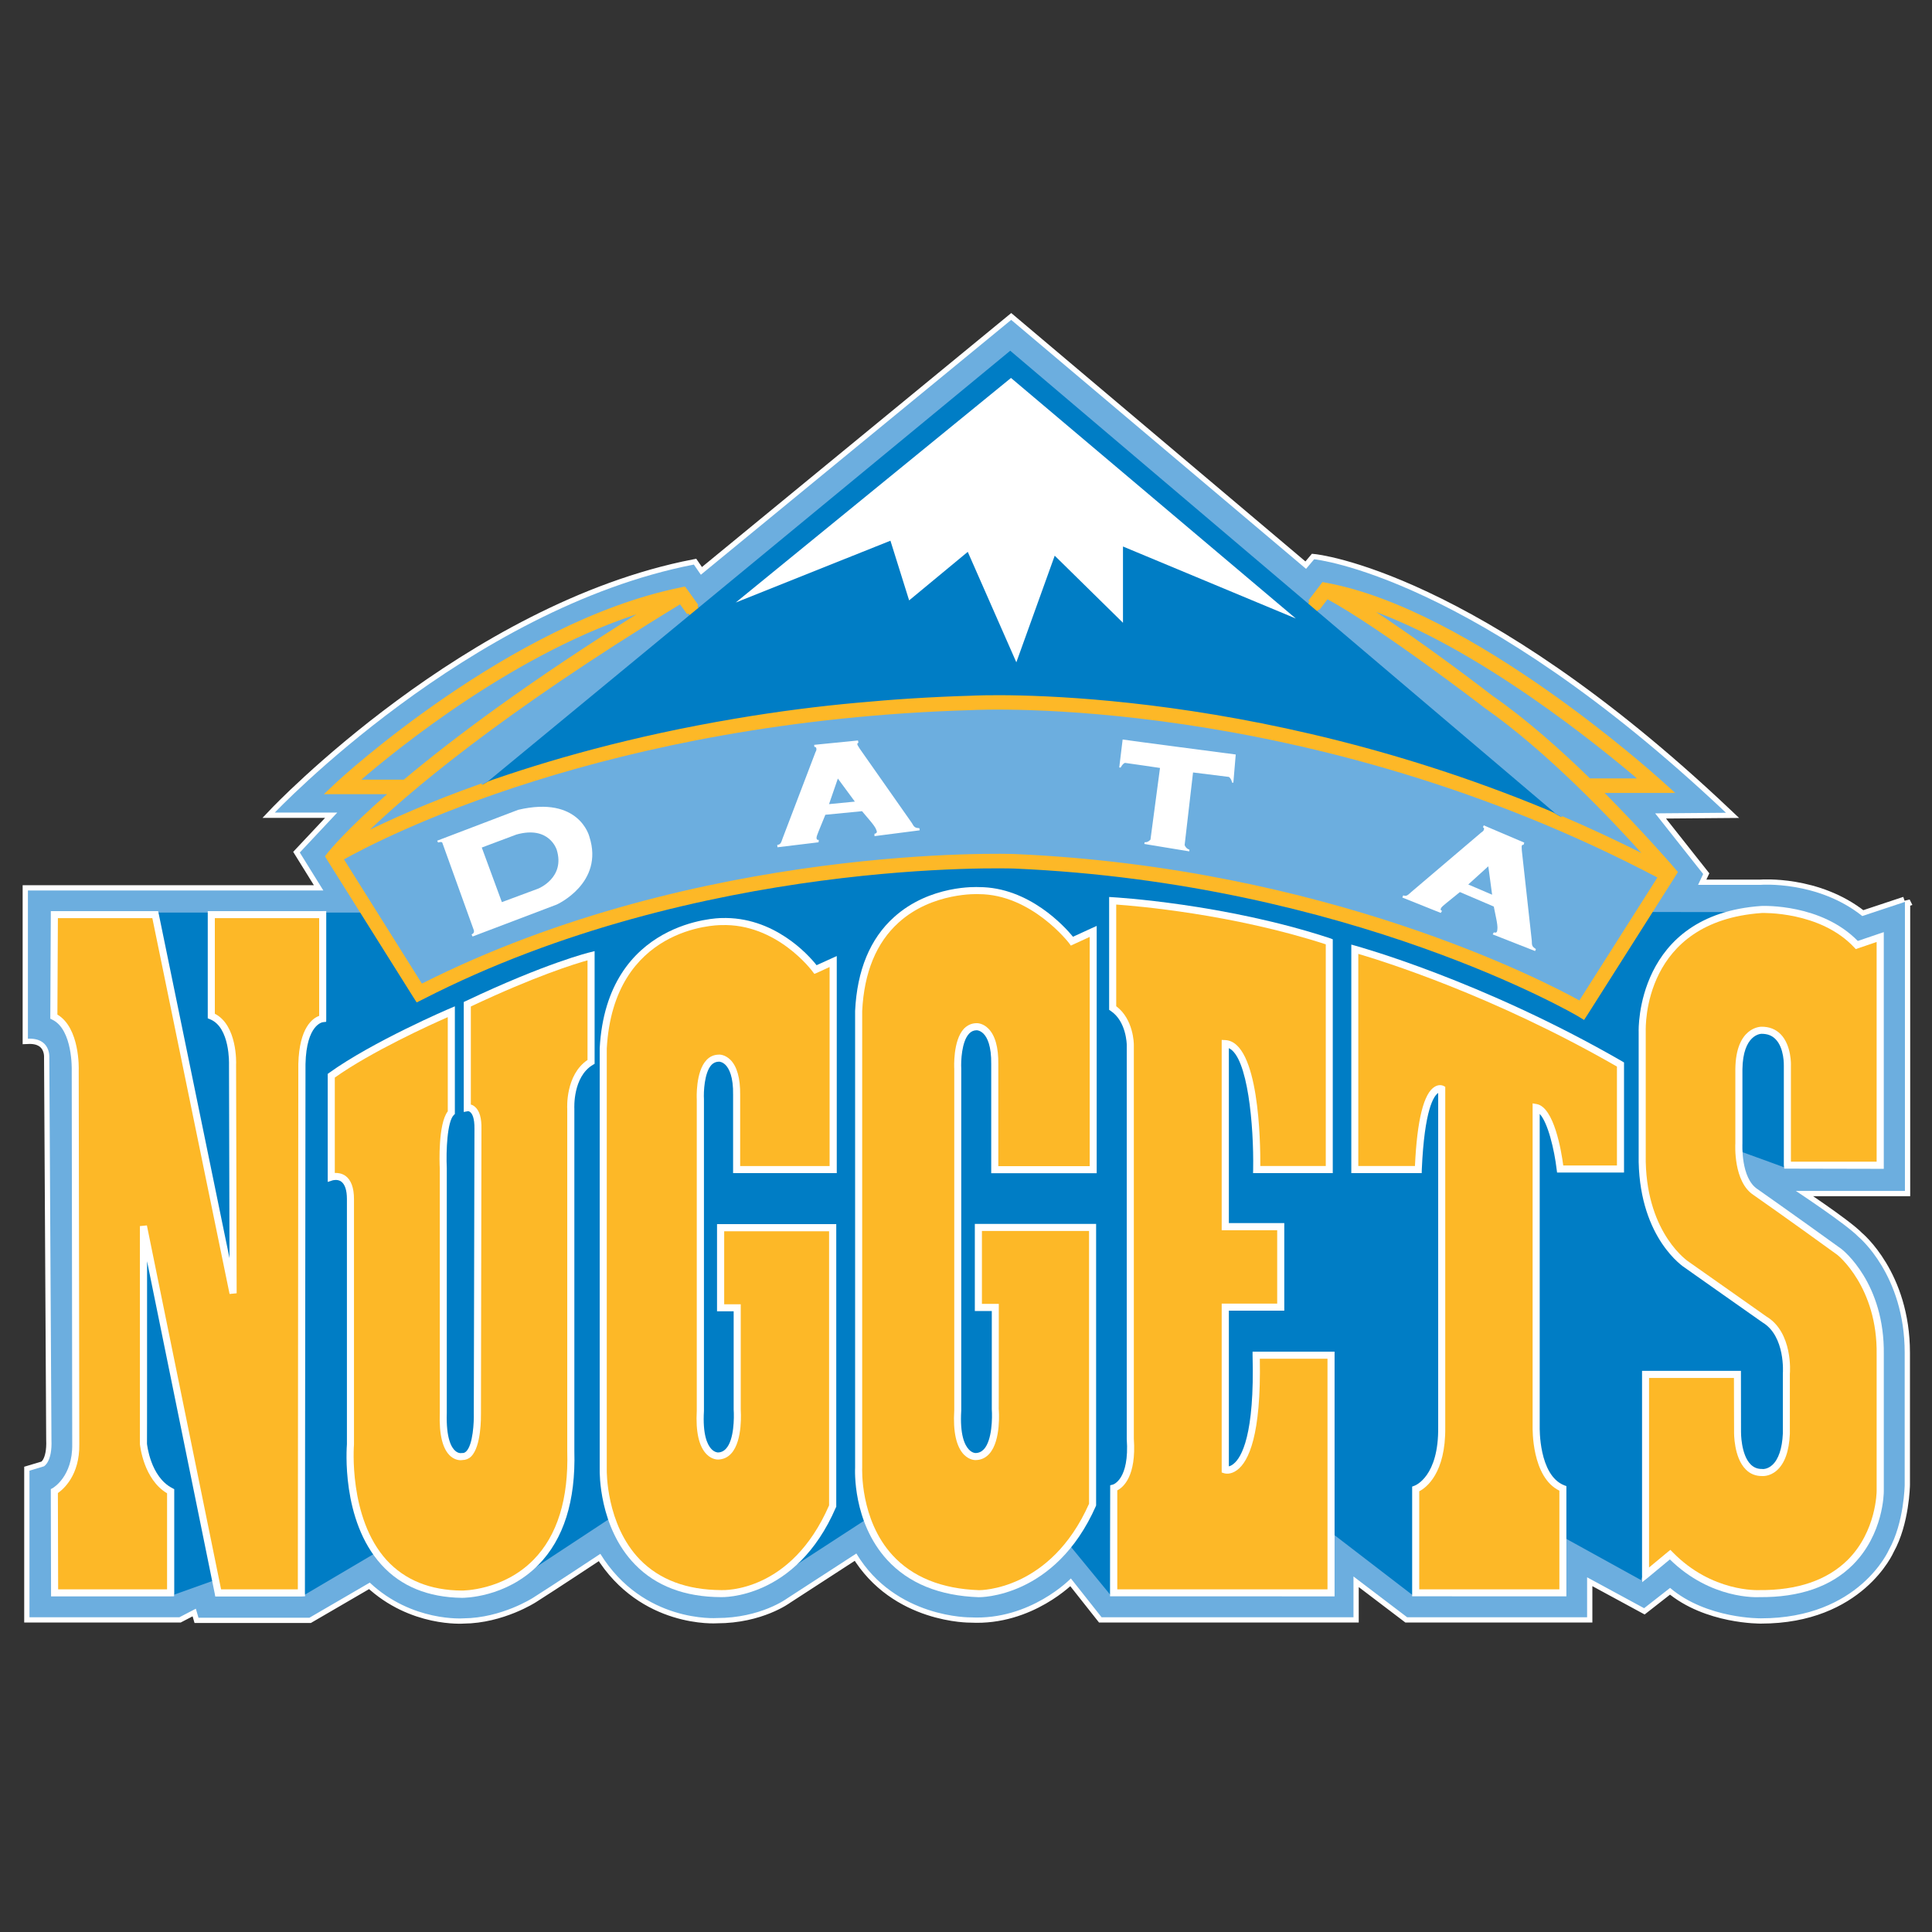 <?xml version="1.0" encoding="UTF-8" standalone="no"?>
<!-- Created with Inkscape (http://www.inkscape.org/) -->

<svg
   xmlns:dc="http://purl.org/dc/elements/1.1/"
   xmlns:cc="http://creativecommons.org/ns#"
   xmlns:rdf="http://www.w3.org/1999/02/22-rdf-syntax-ns#"
   xmlns:svg="http://www.w3.org/2000/svg"
   xmlns="http://www.w3.org/2000/svg"
   xmlns:xlink="http://www.w3.org/1999/xlink"
   xmlns:sodipodi="http://sodipodi.sourceforge.net/DTD/sodipodi-0.dtd"
   xmlns:inkscape="http://www.inkscape.org/namespaces/inkscape"
   width="256"
   height="256"
   id="svg2"
   version="1.1"
   inkscape:version="0.48.5 r10040"
   sodipodi:docname="data_nuggets.svg">
  <rect width="100%" height="100%" fill="#333333" stroke="none"/>
  <defs
     id="defs4" />
  <sodipodi:namedview
     id="base"
     pagecolor="#ffffff"
     bordercolor="#666666"
     borderopacity="1.0"
     inkscape:pageopacity="0.0"
     inkscape:pageshadow="2"
     inkscape:zoom="2.8284271"
     inkscape:cx="61.256767"
     inkscape:cy="97.868039"
     inkscape:document-units="px"
     inkscape:current-layer="layer1"
     showgrid="false"
     inkscape:window-width="1920"
     inkscape:window-height="1056"
     inkscape:window-x="0"
     inkscape:window-y="24"
     inkscape:window-maximized="1"
     showborder="true"
     inkscape:showpageshadow="false"
     borderlayer="false"
     units="pt" />
  <g
     inkscape:label="Layer 1"
     inkscape:groupmode="layer"
     id="layer1"
     transform="translate(0,-796.362)">
    <g
       id="g3045"
       transform="matrix(0.977,0,0,0.977,3,-16.645)">
      <g
         transform="translate(117.857,387.22)"
         id="g2986">
        <path
           style="fill:#ffffff"
           inkscape:connector-curvature="0"
           d="m 137.428,567.244 -5.783,1.921 c -6.074,-4.845 -13.788,-4.231 -13.788,-4.231 h -8.485 l 0.692,-1.468 -6.509,-8.228 9.602,-0.079 C 78.994,522.877 57.301,520.778 57.301,520.778 l -1.094,1.3 -39.991,-33.768 -42.09,34.565 -0.949,-1.379 c -30.602,5.945 -56.838,33.638 -56.838,33.638 h 8.474 l -5.08,5.414 3.193,5.148 h -40.068 v 20.103 c 3.104,-0.14 2.903,2.529 2.903,2.529 l 0.29,51.848 c 0.134,3.042 -1.027,3.622 -1.027,3.622 l -1.954,0.586 V 664.268 h 20.331 l 2.233,-1.161 0.357,1.222 h 15.049 l 8.183,-4.762 c 5.738,5.387 12.716,4.845 12.716,4.845 5.181,-0.039 9.434,-2.792 9.434,-2.792 2.512,-1.585 9.121,-5.956 9.121,-5.956 5.829,9.423 15.798,8.708 15.798,8.708 5.973,0 9.535,-2.662 9.535,-2.662 l 9.389,-6.091 c 5.304,8.825 15.518,8.664 15.518,8.664 8.094,0.419 13.576,-5.281 13.576,-5.281 l 4.164,5.264 h 34.163 v -5.533 l 7.279,5.533 h 24.406 v -5.42 l 7.732,4.192 3.522,-2.753 c 4.979,4.231 12.325,4.126 12.325,4.126 13.353,0 17.361,-9.306 17.361,-9.306 2.055,-3.667 2.133,-8.774 2.133,-8.774 v -17.941 c 0,-10.589 -6.275,-15.725 -6.275,-15.725 -1.685,-1.742 -8.485,-6.218 -8.485,-6.218 h 14.793 v -39.205 z"
           id="path2988" />
        <path
           style="fill:none;stroke:#ffffff;stroke-width:1.429"
           inkscape:connector-curvature="0"
           d="m 137.428,567.244 -5.783,1.921 c -6.074,-4.845 -13.788,-4.231 -13.788,-4.231 h -8.485 l 0.692,-1.468 -6.509,-8.228 9.602,-0.079 C 78.994,522.877 57.301,520.778 57.301,520.778 l -1.094,1.3 -39.991,-33.768 -42.09,34.565 -0.949,-1.379 c -30.602,5.945 -56.838,33.638 -56.838,33.638 h 8.474 l -5.08,5.414 3.193,5.148 h -40.068 v 20.103 c 3.104,-0.14 2.903,2.529 2.903,2.529 l 0.29,51.848 c 0.134,3.042 -1.027,3.622 -1.027,3.622 l -1.954,0.586 V 664.268 h 20.331 l 2.233,-1.161 0.357,1.222 h 15.049 l 8.183,-4.762 c 5.738,5.387 12.716,4.845 12.716,4.845 5.181,-0.039 9.434,-2.792 9.434,-2.792 2.512,-1.585 9.121,-5.956 9.121,-5.956 5.829,9.423 15.798,8.708 15.798,8.708 5.973,0 9.535,-2.662 9.535,-2.662 l 9.389,-6.091 c 5.304,8.825 15.518,8.664 15.518,8.664 8.094,0.419 13.576,-5.281 13.576,-5.281 l 4.164,5.264 h 34.163 v -5.533 l 7.279,5.533 h 24.406 v -5.42 l 7.732,4.192 3.522,-2.753 c 4.979,4.231 12.325,4.126 12.325,4.126 13.353,0 17.361,-9.306 17.361,-9.306 2.055,-3.667 2.133,-8.774 2.133,-8.774 v -17.941 c 0,-10.589 -6.275,-15.725 -6.275,-15.725 -1.685,-1.742 -8.485,-6.218 -8.485,-6.218 h 14.793 v -39.205 z"
           id="path2990" />
        <path
           style="fill:#6caedf"
           inkscape:connector-curvature="0"
           d="m 137.428,567.244 -5.783,1.921 c -6.074,-4.845 -13.788,-4.231 -13.788,-4.231 h -8.485 l 0.692,-1.468 -6.509,-8.228 9.602,-0.079 C 78.994,522.877 57.301,520.778 57.301,520.778 l -1.094,1.3 -39.991,-33.768 -42.09,34.565 -0.949,-1.379 c -30.602,5.945 -56.838,33.638 -56.838,33.638 h 8.474 l -5.08,5.414 3.193,5.148 h -40.068 v 20.103 c 3.104,-0.14 2.903,2.529 2.903,2.529 l 0.29,51.848 c 0.134,3.042 -1.027,3.622 -1.027,3.622 l -1.954,0.586 V 664.268 h 20.331 l 2.233,-1.161 0.357,1.222 h 15.049 l 8.183,-4.762 c 5.738,5.387 12.716,4.845 12.716,4.845 5.181,-0.039 9.434,-2.792 9.434,-2.792 2.512,-1.585 9.121,-5.956 9.121,-5.956 5.829,9.423 15.798,8.708 15.798,8.708 5.973,0 9.535,-2.662 9.535,-2.662 l 9.389,-6.091 c 5.304,8.825 15.518,8.664 15.518,8.664 8.094,0.419 13.576,-5.281 13.576,-5.281 l 4.164,5.264 h 34.163 v -5.533 l 7.279,5.533 h 24.406 v -5.42 l 7.732,4.192 3.522,-2.753 c 4.979,4.231 12.325,4.126 12.325,4.126 13.353,0 17.361,-9.306 17.361,-9.306 2.055,-3.667 2.133,-8.774 2.133,-8.774 v -17.941 c 0,-10.589 -6.275,-15.725 -6.275,-15.725 -1.685,-1.742 -8.485,-6.218 -8.485,-6.218 h 14.793 v -39.205 z"
           id="path2992" />
        <path
           style="fill:#007dc5"
           inkscape:connector-curvature="0"
           d="m 134.169,602.869 v -19.682 h -0.111 l 0.022,-11.193 -3.227,1.072 c -4.812,-5.181 -12.917,-4.806 -12.917,-4.806 -1.586,0.101 -2.311,0.212 -2.311,0.212 l -22.81,-0.022 -76.901,-17.968 -79.558,18.053 h -50.172 v 13.255 h -0.012 l 0.012,0.123 v 0.619 h 0.101 l 0.055,0.374 0.804,0.609 c 2.2,1.043 2.021,6.581 2.021,6.632 0,0.022 0.178,50.608 0.178,50.608 0.067,4.332 0.346,15.641 0.223,15.709 l 13.107,4.912 5.672,-2.026 12.091,2.026 9.925,-5.856 c 3.16,1.117 16.524,2.753 18.734,3.897 0,0 12.549,-8.274 12.873,-8.479 2.132,2.222 19.27,7.056 23.925,7.162 0.034,-0.012 8.363,-5.42 10.762,-6.989 1.708,4.538 5.839,9.707 15.083,10.048 0.28,0.022 6.676,0.135 12.17,-6.693 l 5.672,6.911 29.821,-0.619 0.055,-7.898 11.087,8.518 20.208,-0.676 0.2,-7.195 10.785,5.951 c 0,0 0.792,-3.406 3.84,-3.591 5.583,5.471 11.812,5.136 12.069,5.124 4.544,0.051 9.747,-1.489 12.404,-4.17 4.141,-4.159 3.952,-9.489 3.952,-9.718 v -18.298 c 0.156,-9.657 -5.281,-13.867 -5.538,-14.068 -6.732,-4.868 -11.41,-8.256 -11.455,-8.288 -1.53,-0.989 -1.641,-3.656 -1.742,-5.142 l 5.727,2.082 13.175,-0.519 z"
           id="path2994" />
        <path
           style="fill:none;stroke:#6caedf;stroke-width:0.314"
           inkscape:connector-curvature="0"
           d="m 134.169,602.869 v -19.682 h -0.111 l 0.022,-11.193 -3.227,1.072 c -4.812,-5.181 -12.917,-4.806 -12.917,-4.806 -1.586,0.101 -2.311,0.212 -2.311,0.212 l -22.81,-0.022 -76.901,-17.968 -79.558,18.053 h -50.172 v 13.255 h -0.012 l 0.012,0.123 v 0.619 h 0.101 l 0.055,0.374 0.804,0.609 c 2.2,1.043 2.021,6.581 2.021,6.632 0,0.022 0.178,50.608 0.178,50.608 0.067,4.332 0.346,15.641 0.223,15.709 l 13.107,4.912 5.672,-2.026 12.091,2.026 9.925,-5.856 c 3.16,1.117 16.524,2.753 18.734,3.897 0,0 12.549,-8.274 12.873,-8.479 2.132,2.222 19.27,7.056 23.925,7.162 0.034,-0.012 8.363,-5.42 10.762,-6.989 1.708,4.538 5.839,9.707 15.083,10.048 0.28,0.022 6.676,0.135 12.17,-6.693 l 5.672,6.911 29.821,-0.619 0.055,-7.898 11.087,8.518 20.208,-0.676 0.2,-7.195 10.785,5.951 c 0,0 0.792,-3.406 3.84,-3.591 5.583,5.471 11.812,5.136 12.069,5.124 4.544,0.051 9.747,-1.489 12.404,-4.17 4.141,-4.159 3.952,-9.489 3.952,-9.718 v -18.298 c 0.156,-9.657 -5.281,-13.867 -5.538,-14.068 -6.732,-4.868 -11.41,-8.256 -11.455,-8.288 -1.53,-0.989 -1.641,-3.656 -1.742,-5.142 l 5.727,2.082 13.175,-0.519 z"
           id="path2996" />
        <path
           style="fill:#fdb827"
           inkscape:connector-curvature="0"
           d="m 56.285,526.934 1.91,-2.489 0.301,-0.407 0.491,0.094 c 19.549,3.612 44.233,25.801 45.282,26.738 l 1.597,1.44 h -2.155 -7.391 c 5.649,5.682 9.825,10.522 10.127,10.897 l -0.491,0.792 -11.646,18.36 -0.447,0.686 -0.681,-0.419 c -0.301,-0.179 -30.892,-18.07 -76.487,-20.057 -0.436,-0.012 -42.838,-1.502 -80.372,17.768 l -0.681,0.34 -0.402,-0.626 -11.6,-18.474 -0.301,-0.503 0.346,-0.452 c 0.2,-0.234 2.467,-3.076 8.306,-8.145 h -6.509 -2.087 l 1.53,-1.439 c 0.234,-0.219 23.4,-21.597 46.467,-26.281 l 0.513,-0.111 0.324,0.43 1.797,2.512 82.259,-0.653 z m -84.939,-0.251 c -24.819,15.111 -37.479,26.025 -42.915,31.339 3.439,-1.697 8.82,-4.154 16.009,-6.693 l 31.796,-17.835 -3.774,-5.263 -1.116,-1.548 z m 119.448,29.039 c 3.819,1.636 7.682,3.439 11.566,5.398 C 97.984,556.23 89.075,546.774 80.433,540.75 80.311,540.632 66.266,529.876 59.076,526.002 l -1.295,1.685 -5.08,6.286 38.093,21.749 z m 3.853,-5.069 h 6.854 c -5.213,-4.455 -21.972,-18.142 -37.02,-23.334 7.335,4.717 16.478,11.739 16.925,12.103 4.589,3.176 9.222,7.313 13.241,11.231 M -66.099,550.821 c 6.621,-5.56 17.003,-13.375 32.634,-23.104 -17.327,5.314 -33.784,18.695 -38.874,23.104 H -66.099 z"
           id="path2998" />
        <path
           style="fill:none;stroke:#fdb827;stroke-width:0.314"
           inkscape:connector-curvature="0"
           d="m 56.285,526.934 1.91,-2.489 0.301,-0.407 0.491,0.094 c 19.549,3.612 44.233,25.801 45.282,26.738 l 1.597,1.44 h -2.155 -7.391 c 5.649,5.682 9.825,10.522 10.127,10.897 l -0.491,0.792 -11.646,18.36 -0.447,0.686 -0.681,-0.419 c -0.301,-0.179 -30.892,-18.07 -76.487,-20.057 -0.436,-0.012 -42.838,-1.502 -80.372,17.768 l -0.681,0.34 -0.402,-0.626 -11.6,-18.474 -0.301,-0.503 0.346,-0.452 c 0.2,-0.234 2.467,-3.076 8.306,-8.145 h -6.509 -2.087 l 1.53,-1.439 c 0.234,-0.219 23.4,-21.597 46.467,-26.281 l 0.513,-0.111 0.324,0.43 1.797,2.512 82.259,-0.653 z m -84.939,-0.251 c -24.819,15.111 -37.479,26.025 -42.915,31.339 3.439,-1.697 8.82,-4.154 16.009,-6.693 l 31.796,-17.835 -3.774,-5.263 -1.116,-1.548 z m 119.448,29.039 c 3.819,1.636 7.682,3.439 11.566,5.398 C 97.984,556.23 89.075,546.774 80.433,540.75 80.311,540.632 66.266,529.876 59.076,526.002 l -1.295,1.685 -5.08,6.286 38.093,21.749 z m 3.853,-5.069 h 6.854 c -5.213,-4.455 -21.972,-18.142 -37.02,-23.334 7.335,4.717 16.478,11.739 16.925,12.103 4.589,3.176 9.222,7.313 13.241,11.231 z M -66.099,550.821 c 6.621,-5.56 17.003,-13.375 32.634,-23.104 -17.327,5.314 -33.784,18.695 -38.874,23.104 H -66.099 z"
           id="path3000" />
        <path
           style="fill:#6caedf"
           inkscape:connector-curvature="0"
           d="m 93.329,580.82 c -4.823,-2.679 -34.342,-18.048 -76.571,-19.906 -0.419,-0.022 -42.742,-1.497 -80.524,17.617 l -10.729,-17.109 c 4.979,-2.802 35.647,-18.907 85.385,-20.348 0.481,-0.028 45.45,-2.351 93.189,22.803 l -10.75,16.943 z"
           id="path3002" />
        <path
           style="fill:none;stroke:#fdb827;stroke-width:0.314"
           inkscape:connector-curvature="0"
           d="m 93.329,580.82 c -4.823,-2.679 -34.342,-18.048 -76.571,-19.906 -0.419,-0.022 -42.742,-1.497 -80.524,17.617 l -10.729,-17.109 c 4.979,-2.802 35.647,-18.907 85.385,-20.348 0.481,-0.028 45.45,-2.351 93.189,22.803 l -10.75,16.943 z"
           id="path3004" />
        <path
           style="fill:#007dc5"
           inkscape:connector-curvature="0"
           d="m -21.319,542.548 c 6.04,-1.027 11.6,-1.714 16.524,-2.161 4.968,-0.469 10.171,-0.809 15.607,-0.965 0.413,-0.028 37.39,-1.926 79.982,16.3 l -74.745,-63.436 -71.609,59.043 c 8.798,-3.132 20.302,-6.426 34.241,-8.782"
           id="path3006" />
        <g
           transform="matrix(1.061,0,0,1.061,-122.446,483.027)"
           id="g3008">
          <defs
             id="defs3010">
            <path
               inkscape:connector-curvature="0"
               id="SVGID_1_"
               d="M 83.888,42.131 C 69.147,51.304 59.364,58.672 53.122,63.908 h -5.884 c 4.8,-4.147 20.309,-16.772 36.65,-21.777 m 108.296,11.036 c -0.427,-0.342 -9.041,-6.963 -15.956,-11.41 14.183,4.889 29.986,17.798 34.901,21.998 h -6.462 C 200.883,60.061 196.51,56.161 192.184,53.167 M 88.424,41.163 89.476,42.61 93.034,47.573 63.058,64.392 C 56.28,66.787 51.201,69.097 47.965,70.697 53.096,65.692 65.026,55.403 88.424,41.163 m 112.611,27.371 -35.907,-20.504 4.784,-5.926 1.221,-1.589 c 6.778,3.652 20.02,13.789 20.135,13.904 8.146,5.678 16.546,14.593 20.672,19.198 -3.663,-1.841 -7.305,-3.541 -10.905,-5.083 m -30.733,-29.487 -1.801,2.347 -77.551,0.616 -1.694,-2.368 -0.311,-0.405 -0.484,0.105 c -21.74,4.416 -43.58,24.566 -43.807,24.777 l -1.437,1.357 h 1.974 6.131 c -5.505,4.779 -7.642,7.452 -7.831,7.679 l -0.326,0.426 0.284,0.468 10.936,17.424 0.379,0.595 0.642,-0.326 c 35.386,-18.167 75.361,-16.767 75.772,-16.746 42.985,1.868 71.825,18.735 72.109,18.904 l 0.642,0.399 0.421,-0.652 10.979,-17.314 0.447,-0.71 -0.068,-0.031 c -0.306,-0.348 -4.137,-4.916 -9.463,-10.278 h 6.968 2.032 l -1.511,-1.357 C 212.75,63.078 189.478,42.159 171.048,38.754 l -0.463,-0.089 -0.283,0.382 z" />
          </defs>
          <clipPath
             id="SVGID_2_">
            <use
               height="1"
               width="1"
               y="0"
               x="0"
               style="overflow:visible"
               xlink:href="#SVGID_1_"
               overflow="visible"
               id="use3014" />
          </clipPath>
          <path
             style="fill:#007dc5"
             inkscape:connector-curvature="0"
             clip-path="url(#SVGID_2_)"
             d="m 95.339,56.114 c 5.694,-0.968 10.936,-1.616 15.578,-2.037 4.684,-0.442 9.589,-0.763 14.714,-0.91 0.389,-0.026 35.25,-1.816 75.404,15.367 L 130.568,8.729 63.058,64.393 c 8.294,-2.953 19.14,-6.058 32.281,-8.279"
             id="path3016" />
          <path
             style="fill:none;stroke:#fdb827;stroke-width:0.296"
             inkscape:connector-curvature="0"
             clip-path="url(#SVGID_2_)"
             d="m 95.339,56.114 c 5.694,-0.968 10.936,-1.616 15.578,-2.037 4.684,-0.442 9.589,-0.763 14.714,-0.91 0.389,-0.026 35.25,-1.816 75.404,15.367 L 130.568,8.729 63.058,64.393 c 8.294,-2.953 19.14,-6.058 32.281,-8.279 z"
             id="path3018" />
        </g>
        <g
           transform="matrix(1.061,0,0,1.061,-122.446,483.027)"
           id="g3020">
          <defs
             id="defs3022">
            <path
               inkscape:connector-curvature="0"
               id="SVGID_3_"
               d="m 47.965,70.697 c 3.236,-1.6 8.315,-3.91 15.093,-6.305 L 93.034,47.573 89.476,42.61 88.424,41.163 C 65.026,55.403 53.096,65.692 47.965,70.697 m 121.947,-28.593 -4.784,5.926 35.907,20.503 c 3.6,1.542 7.242,3.242 10.904,5.084 -4.126,-4.605 -12.525,-13.52 -20.672,-19.198 -0.115,-0.116 -13.356,-10.252 -20.135,-13.904 l -1.22,1.589 z m -78.867,-4.536 -2.442,1.747 0.342,-0.079 0.311,0.405 1.694,2.368 77.551,-0.616 1.801,-2.347 0.284,-0.384 0.463,0.089 c 0.053,0 0.095,0.016 0.142,0.026 L 168.428,36.809 130.726,4.981 91.045,37.568 z" />
          </defs>
          <clipPath
             id="SVGID_4_">
            <use
               height="1"
               width="1"
               y="0"
               x="0"
               style="overflow:visible"
               xlink:href="#SVGID_3_"
               overflow="visible"
               id="use3026" />
          </clipPath>
          <path
             style="fill:#007dc5"
             inkscape:connector-curvature="0"
             clip-path="url(#SVGID_4_)"
             d="m 95.339,56.114 c 5.694,-0.968 10.936,-1.616 15.578,-2.037 4.684,-0.442 9.589,-0.763 14.714,-0.91 0.389,-0.026 35.25,-1.816 75.404,15.367 L 130.568,8.729 63.058,64.393 c 8.294,-2.953 19.14,-6.058 32.281,-8.279"
             id="path3028" />
          <path
             style="fill:none;stroke:#6caedf;stroke-width:0.296"
             inkscape:connector-curvature="0"
             clip-path="url(#SVGID_4_)"
             d="m 95.339,56.114 c 5.694,-0.968 10.936,-1.616 15.578,-2.037 4.684,-0.442 9.589,-0.763 14.714,-0.91 0.389,-0.026 35.25,-1.816 75.404,15.367 L 130.568,8.729 63.058,64.393 c 8.294,-2.953 19.14,-6.058 32.281,-8.279 z"
             id="path3030" />
        </g>
        <g
           transform="matrix(1.061,0,0,1.061,-122.446,483.027)"
           id="g3032">
          <polygon
             style="fill:#ffffff;fill-rule:evenodd"
             clip-rule="evenodd"
             points="125.137,34.632 117.643,40.836 115.253,33.206 95.476,41.11 130.663,12.402 167.07,43.152 144.978,33.947 144.978,43.699 136.252,35.121 131.347,48.751 "
             id="polygon3034" />
          <path
             style="fill:#ffffff;fill-rule:evenodd"
             inkscape:connector-curvature="0"
             clip-rule="evenodd"
             d="m 62.005,83.012 -4.042,-11.22 c -0.137,-0.158 -0.526,0 -0.526,0 l -0.126,-0.237 10.357,-3.947 c 7.842,-1.847 9.104,3.442 9.104,3.442 1.916,5.926 -4.168,8.663 -4.168,8.663 L 61.836,83.802 61.71,83.529 c 0.411,-0.144 0.295,-0.517 0.295,-0.517 m 3.579,-3.605 4.652,-1.731 c 0,0 3.474,-1.379 2.358,-4.963 0,0 -0.937,-3.126 -5.147,-1.947 l -4.431,1.663 2.568,6.978 z"
             id="path3036" />
          <path
             style="fill:#ffffff;fill-rule:evenodd"
             inkscape:connector-curvature="0"
             clip-rule="evenodd"
             d="M 42.681,80.554 H 28.43 27.988 v 0.453 12.952 0.3 l 0.284,0.116 c 2.589,1.031 2.432,5.726 2.432,5.768 0,0.011 0.042,16.562 0.063,24.767 L 21.725,80.919 21.641,80.556 H 21.273 8.4 7.926 v 0.442 L 7.863,94.037 v 0.273 l 0.263,0.126 c 2.621,1.284 2.474,6.41 2.474,6.463 0,0.016 0.063,47.807 0.063,47.807 0.063,4.094 -2.4,5.541 -2.495,5.604 l -0.242,0.126 v 0.269 l 0.031,12.994 v 0.452 H 8.4 23.241 l 0.442,-0.011 0.021,-0.441 v -12.983 -0.269 l -0.242,-0.132 c -2.821,-1.437 -3.231,-5.625 -3.242,-5.668 0.011,0.032 0.011,-15.456 0.011,-23.334 l 8.652,42.49 0.063,0.363 h 0.379 10.63 l 0.474,-0.026 -0.021,-0.432 0.074,-67.609 c 0.116,-5.095 2.21,-5.347 2.231,-5.347 l 0.411,-0.048 c 0.01,0 0.01,-0.41 0.01,-0.41 V 81.006 80.553 h -0.453 z"
             id="path3048" />
          <path
             style="fill:#ffffff;fill-rule:evenodd"
             inkscape:connector-curvature="0"
             clip-rule="evenodd"
             d="m 76.878,85.812 c -0.063,0.005 -5.631,1.363 -15.904,6.236 l -0.263,0.126 v 0.284 13.235 0.537 l 0.537,-0.1 c 0,0 0.158,-0.016 0.316,0.142 0.21,0.185 0.537,0.689 0.516,2.126 0,0.017 -0.084,36.35 -0.084,36.35 0.031,1.074 -0.095,4.026 -0.979,4.879 -0.168,0.152 -0.316,0.21 -0.505,0.2 l -0.074,-0.006 -0.052,0.016 c -0.016,0 -0.379,0.053 -0.769,-0.3 -0.453,-0.39 -1.179,-1.536 -1.074,-4.842 v -31.302 c -0.105,-2.189 0.053,-5.947 0.895,-6.773 l 0.137,-0.132 v -0.189 -12.894 -0.679 l -0.632,0.269 c -0.095,0.031 -9.862,4.221 -15.43,8.23 l -0.189,0.137 v 0.227 12.957 0.626 l 0.6,-0.194 c 0,0 0.653,-0.206 1.137,0.157 0.463,0.353 0.716,1.105 0.716,2.216 v 31.35 c -0.021,0.353 -0.779,9.721 4.42,15.415 2.495,2.752 5.958,4.162 10.284,4.221 0.221,0 5.61,0.005 9.768,-4.21 3.242,-3.295 4.778,-8.179 4.6,-14.547 v -43.765 c 0,-0.063 -0.221,-4.063 2.368,-5.609 l 0.221,-0.132 V 99.816 86.253 85.669 l -0.56,0.143 z"
             id="path3050" />
          <path
             style="fill:#ffffff;fill-rule:evenodd"
             inkscape:connector-curvature="0"
             clip-rule="evenodd"
             d="m 107.749,86.59 -1.937,0.879 c -1.021,-1.3 -5.462,-6.273 -12.209,-6.026 -0.137,0 -14.609,0.184 -15.514,16.641 v 53.896 c 0,0.269 -0.126,7.314 4.494,12.077 2.674,2.764 6.389,4.174 11.02,4.189 0.084,0 9.578,0.353 14.672,-11.451 l 0.053,-0.09 v -0.095 -35.586 -0.458 H 107.875 93.55 93.087 v 0.458 10.23 0.452 h 0.463 1.663 v 12.557 c 0.069,1.032 0.063,3.863 -0.968,4.995 -0.284,0.32 -0.642,0.494 -1.052,0.494 -0.011,0 -0.411,0 -0.832,-0.442 -0.526,-0.563 -1.126,-1.857 -0.947,-4.867 v -39.85 c -0.053,-0.905 0.042,-3.395 0.968,-4.389 0.273,-0.273 0.589,-0.405 0.968,-0.405 0,0 0.411,0 0.832,0.426 0.453,0.474 1,1.526 0.958,3.815 v 9.552 0.453 h 0.442 12.357 0.453 V 113.592 87 86.3 l -0.643,0.29 z"
             id="path3052" />
          <path
             style="fill:#ffffff;fill-rule:evenodd"
             inkscape:connector-curvature="0"
             clip-rule="evenodd"
             d="m 140.988,82.732 -2.4,1.1 c -1.031,-1.268 -5.62,-6.347 -12.02,-6.347 -0.231,-0.011 -6.263,-0.311 -10.862,3.847 -3.052,2.742 -4.715,6.778 -4.968,11.978 v 58.369 c -0.011,0.252 -0.348,6.946 4.094,11.804 2.747,2.994 6.684,4.6 11.714,4.773 0.095,0 9.768,0.142 14.978,-11.668 l 0.021,-0.078 v -0.095 -35.429 -0.447 h -0.452 -14.593 -0.458 v 0.447 10.226 0.463 h 0.458 1.71 v 12.557 c 0.074,1.053 0.053,3.921 -0.989,5.089 -0.305,0.326 -0.652,0.5 -1.084,0.506 -0.031,0 -0.432,0 -0.853,-0.447 -0.547,-0.574 -1.168,-1.9 -0.979,-4.984 V 100.69 c -0.052,-0.922 0.042,-3.474 1.011,-4.479 0.273,-0.289 0.589,-0.426 0.968,-0.426 0.031,0 0.432,0.005 0.873,0.447 0.464,0.474 1.011,1.537 0.979,3.89 v 13.482 0.453 h 0.442 12.588 0.452 v -0.453 -30.456 -0.7 l -0.63,0.284 z"
             id="path3054" />
          <path
             style="fill:#ffffff;fill-rule:evenodd"
             inkscape:connector-curvature="0"
             clip-rule="evenodd"
             d="m 161.544,136.87 v 0.463 c 0.273,10.178 -1.41,13.078 -2.441,13.883 -0.231,0.195 -0.442,0.279 -0.59,0.311 v -19.898 h 6.631 0.453 v -0.437 -10.31 -0.447 h -0.453 -6.631 V 98.073 c 2.421,1.121 3.2,9.889 3.105,15.52 l -0.011,0.453 h 0.463 9.273 0.452 v -0.453 -29.108 -0.327 l -0.306,-0.121 C 157.954,79.579 143.818,78.79 143.692,78.78 l -0.484,-0.031 v 0.474 13.715 0.236 l 0.211,0.143 c 1.999,1.336 2.041,4.289 2.041,4.315 v 50.385 c 0.369,5.226 -1.747,5.831 -1.768,5.842 l -0.348,0.089 c -0.011,0 -0.021,14.193 -0.021,14.193 l 28.703,0.011 V 136.87 h -10.482 z"
             id="path3056" />
          <path
             style="fill:#ffffff;fill-rule:evenodd"
             inkscape:connector-curvature="0"
             clip-rule="evenodd"
             d="M 208.803,99.768 C 190.741,89.354 174.891,85.049 174.743,84.996 l -0.579,-0.163 v 0.595 28.166 0.453 h 0.452 8.115 0.432 l 0.011,-0.437 c 0.337,-7.778 1.558,-9.458 2.084,-9.8 0,-0.016 0.011,-0.016 0.011,-0.026 v 42.744 c 0.073,6.294 -2.916,7.431 -3.021,7.473 l -0.306,0.116 v 14.024 l 19.714,0.006 v -14.094 l -0.284,-0.105 c -3.273,-1.3 -3.126,-7.41 -3.126,-7.473 v -39.997 c 1.042,1.101 1.874,4.573 2.168,7.1 l 0.053,0.395 h 0.4 7.704 0.453 v -0.452 -13.356 -0.264 l -0.221,-0.133 z"
             id="path3058" />
          <path
             style="fill:#ffffff;fill-rule:evenodd"
             inkscape:connector-curvature="0"
             clip-rule="evenodd"
             d="m 241.632,83.443 -2.726,0.926 c -4.643,-4.752 -12.01,-4.483 -12.326,-4.473 -16.104,1.11 -15.693,15.93 -15.683,16.073 v 16.667 c 0.222,9.814 5.726,13.403 5.958,13.54 -0.021,-0.005 9.862,6.947 9.862,6.947 2.957,1.758 2.62,6.499 2.61,6.552 v 7.668 c -0.085,1.905 -0.559,3.305 -1.358,4.021 -0.6,0.548 -1.21,0.511 -1.231,0.511 l -0.011,-0.011 h -0.031 c -0.579,0.016 -1.063,-0.168 -1.474,-0.573 -1.273,-1.264 -1.242,-4.142 -1.242,-4.174 0,-0.01 -0.01,-7.331 -0.01,-7.331 v -0.463 h -0.442 -11.736 -0.463 v 0.463 25.63 l 0.021,0.916 0.726,-0.574 2.811,-2.331 c 5.263,5.157 11.188,4.831 11.441,4.82 5.115,0.048 9.136,-1.331 11.936,-4.12 3.947,-3.942 3.968,-9.205 3.968,-9.421 v -17.451 c 0.137,-9.114 -5.199,-13.352 -5.431,-13.524 -6.357,-4.59 -10.684,-7.615 -10.726,-7.647 -2.137,-1.415 -1.915,-5.763 -1.915,-5.81 v -9.494 c 0.063,-4.457 2.347,-4.542 2.441,-4.542 0.769,0 1.337,0.222 1.789,0.685 1.137,1.142 1.063,3.373 1.063,3.399 v 12.71 l 0.053,0.441 h 0.399 l 11.884,0.026 h 0.441 v -0.468 -29.167 -0.621 l -0.598,0.2 z"
             id="path3060" />
          <path
             style="fill:#fdb827;fill-rule:evenodd"
             inkscape:connector-curvature="0"
             clip-rule="evenodd"
             d="m 39.565,100.084 c 0,0.016 -0.053,61.305 -0.063,67.168 h -9.81 l -9.483,-46.522 -0.895,0.089 v 27.872 c 0.032,0.226 0.474,4.499 3.474,6.283 v 12.278 H 8.863 l -0.032,-12.31 c 0.716,-0.495 2.8,-2.295 2.737,-6.247 l -0.074,-47.791 c 0.011,-0.205 0.158,-5.415 -2.726,-7.125 L 8.831,81.453 h 12.073 l 9.873,48.043 0.905,-0.09 -0.073,-29.244 c 0.021,-0.2 0.158,-5.021 -2.716,-6.489 v -12.22 h 13.336 v 12.494 c -0.822,0.295 -2.537,1.469 -2.664,6.137"
             id="path3062" />
          <path
             style="fill:#fdb827;fill-rule:evenodd"
             inkscape:connector-curvature="0"
             clip-rule="evenodd"
             d="m 73.941,105.841 v 43.749 c 0.179,6.115 -1.273,10.794 -4.326,13.894 -3.884,3.947 -9.073,3.921 -9.136,3.921 -4.052,-0.021 -7.284,-1.342 -9.621,-3.884 -4.915,-5.41 -4.189,-14.678 -4.178,-14.772 v -31.397 c 0,-1.441 -0.379,-2.437 -1.084,-2.952 -0.474,-0.337 -0.989,-0.39 -1.368,-0.374 v -12.193 c 4.684,-3.326 12.22,-6.752 14.441,-7.726 v 12.041 c -1.242,1.595 -1.063,6.668 -1.021,7.268 v 31.266 c -0.105,2.831 0.379,4.7 1.4,5.573 0.684,0.568 1.347,0.5 1.495,0.469 0.4,0 0.79,-0.147 1.095,-0.438 1.336,-1.294 1.273,-5.115 1.273,-5.552 0,0.016 0.063,-36.317 0.063,-36.317 0.032,-1.4 -0.252,-2.358 -0.831,-2.848 -0.179,-0.158 -0.369,-0.253 -0.526,-0.284 V 92.748 c 8.199,-3.874 13.293,-5.453 14.915,-5.9 v 12.736 c -2.822,1.905 -2.601,6.084 -2.591,6.257"
             id="path3064" />
          <path
             style="fill:#fdb827;fill-rule:evenodd"
             inkscape:connector-curvature="0"
             clip-rule="evenodd"
             d="m 94.792,99.558 c -0.684,-0.674 -1.389,-0.674 -1.458,-0.658 -0.616,0 -1.163,0.227 -1.595,0.695 -1.4,1.468 -1.252,4.873 -1.242,5.021 v 39.791 c -0.147,2.705 0.274,4.584 1.258,5.578 0.684,0.695 1.395,0.674 1.479,0.674 0.663,-0.026 1.216,-0.269 1.679,-0.784 1.51,-1.668 1.205,-5.479 1.205,-5.636 v -12.983 -0.447 h -0.453 -1.663 v -9.326 h 13.409 v 35.034 c -4.852,11.136 -13.409,10.841 -13.767,10.831 -4.431,-0.017 -7.915,-1.337 -10.42,-3.905 -4.357,-4.51 -4.231,-11.389 -4.231,-11.452 v -53.87 c 0.863,-15.573 14.051,-15.778 14.609,-15.778 7.126,-0.258 11.673,5.889 11.705,5.947 l 0.221,0.29 0.348,-0.142 1.6,-0.737 v 25.44 H 96.044 v -9.089 c 0.022,-2.131 -0.399,-3.647 -1.252,-4.494"
             id="path3066" />
          <path
             style="fill:#fdb827;fill-rule:evenodd"
             inkscape:connector-curvature="0"
             clip-rule="evenodd"
             d="m 127.758,95.558 c -0.695,-0.694 -1.41,-0.679 -1.474,-0.679 -0.632,0 -1.168,0.237 -1.631,0.7 -1.421,1.51 -1.253,4.989 -1.242,5.12 v 43.659 c -0.168,2.758 0.263,4.674 1.252,5.689 0.716,0.705 1.421,0.689 1.516,0.679 0.663,-0.011 1.253,-0.284 1.716,-0.805 1.526,-1.689 1.221,-5.573 1.2,-5.736 0.01,0.047 0.01,-12.973 0.01,-12.973 v -0.453 h -0.441 -1.716 v -9.32 h 13.693 v 34.871 c -4.947,11.141 -13.978,11.046 -14.062,11.046 -4.768,-0.163 -8.505,-1.673 -11.073,-4.483 -4.168,-4.558 -3.863,-11.104 -3.863,-11.178 V 93.326 c 0.242,-4.92 1.8,-8.736 4.663,-11.314 4.315,-3.905 10.178,-3.637 10.231,-3.626 6.726,0 11.515,6.215 11.567,6.284 l 0.21,0.294 0.348,-0.163 2.063,-0.947 v 29.303 h -11.683 v -13.025 c 0.031,-2.164 -0.411,-3.711 -1.284,-4.574"
             id="path3068" />
          <path
             style="fill:#fdb827;fill-rule:evenodd"
             inkscape:connector-curvature="0"
             clip-rule="evenodd"
             d="M 146.366,147.99 V 97.632 c 0,-0.132 -0.031,-3.258 -2.252,-4.921 V 79.717 c 2.536,0.173 14.841,1.21 26.787,5.083 v 28.335 h -8.368 c 0.021,-2.984 -0.147,-15.884 -4.473,-16.094 l -0.464,-0.021 v 0.48 23.382 0.463 h 0.453 6.642 v 9.379 h -6.642 -0.453 v 0.468 20.788 0.331 l 0.316,0.101 c 0.084,0.026 0.82,0.236 1.684,-0.432 1.432,-1.079 3.058,-4.416 2.874,-14.21 h 8.651 v 29.482 H 144.25 V 154.6 c 0.759,-0.384 2.453,-1.789 2.116,-6.61"
             id="path3070" />
          <path
             style="fill:#fdb827;fill-rule:evenodd"
             inkscape:connector-curvature="0"
             clip-rule="evenodd"
             d="m 197.889,105.226 -0.548,-0.095 v 0.563 40.76 c 0,0.258 -0.137,6.452 3.421,8.184 v 12.615 h -17.914 v -12.536 c 0.884,-0.452 3.399,-2.305 3.326,-8.204 V 103.3 103.016 l -0.242,-0.131 c -0.053,-0.016 -0.495,-0.237 -1.084,0.105 -1.421,0.82 -2.273,4.236 -2.548,10.146 h -7.241 V 86.022 c 2.969,0.874 17.125,5.242 33.061,14.404 v 12.646 h -6.862 c -0.243,-1.879 -1.181,-7.415 -3.369,-7.846"
             id="path3072" />
          <path
             style="fill:#fdb827;fill-rule:evenodd"
             inkscape:connector-curvature="0"
             clip-rule="evenodd"
             d="m 229.044,96.289 c -0.632,-0.642 -1.458,-0.963 -2.442,-0.957 -0.132,0 -3.289,0.025 -3.347,5.431 v 9.483 c -0.011,0.174 -0.264,4.889 2.31,6.589 0.037,0.026 4.363,3.042 10.688,7.631 0.053,0.021 5.2,4.131 5.063,12.778 v 17.461 c 0,0.053 -0.026,5.126 -3.705,8.789 -2.621,2.589 -6.426,3.899 -11.315,3.853 -0.095,0 -6.03,0.311 -11.057,-4.848 l -0.289,-0.294 -0.326,0.263 -2.4,1.989 v -24.229 h 10.852 c 0,1.6 0.017,6.873 0.017,6.857 -0.006,0.142 -0.048,3.305 1.499,4.847 0.568,0.574 1.284,0.853 2.127,0.837 h -0.053 c 0.026,0 0.968,0.09 1.862,-0.694 1.032,-0.89 1.601,-2.484 1.695,-4.705 v -7.657 c 0.031,-0.185 0.399,-5.32 -3.011,-7.347 0.042,0.021 -9.852,-6.941 -9.852,-6.941 -0.084,-0.037 -5.347,-3.5 -5.558,-12.805 V 95.942 c -0.011,-0.585 -0.384,-14.083 14.841,-15.146 0.048,0 7.457,-0.258 11.81,4.405 l 0.2,0.21 0.273,-0.095 2.39,-0.815 v 28.082 h -10.957 v -12.257 c 0.011,-0.09 0.084,-2.616 -1.315,-4.037"
             id="path3074" />
        </g>
        <path
           sodipodi:nodetypes="ccccccccccccscccc"
           style="fill:#ffffff;fill-rule:evenodd"
           inkscape:connector-curvature="0"
           clip-rule="evenodd"
           d="m 46.668,547.254 -0.323,3.829 -0.182,-0.031 c 0,0 -0.06,-0.47 -0.413,-0.754 l -4.872,-0.607 -1.14,9.847 c 0.2,0.53 0.656,0.626 0.656,0.626 l -0.03,0.23 -6.093,-1.004 0.046,-0.243 c 0.445,0.072 0.787,-0.345 0.787,-0.345 l 1.293,-9.722 c 0,0 -4.712,-0.697 -4.746,-0.688 -0.309,0.081 -0.596,0.643 -0.596,0.643 l -0.185,-0.024 0.46,-3.788 c 0.018,0.029 15.338,2.032 15.338,2.032 z"
           id="path3042-2" />
      </g>
      <path
         id="path3046"
         d="m 107.352,933.166 0.026,0.282 c 0.148,-0.009 0.249,0.021 0.278,0.262 0.029,0.246 -0.131,0.392 -0.192,0.614 l -4.386,11.502 c -0.202,0.58 -0.264,0.858 -0.736,0.918 l 0.033,0.312 5.573,-0.674 0.029,-0.325 c -0.217,0.018 -0.287,-0.051 -0.302,-0.225 -0.024,-0.275 0.167,-0.595 0.282,-0.952 l 0.911,-2.231 4.973,-0.486 1.056,1.249 c 0.908,1.069 0.86,1.277 0.941,1.465 0.06,0.187 -0.09,0.327 -0.31,0.351 l 0.002,0.319 6.124,-0.788 -0.026,-0.282 c -0.603,-0.058 -0.703,-0.119 -1.047,-0.741 l -7.059,-10.06 -0.242,-0.397 c 0,0 -0.217,-0.311 0.077,-0.399 l -0.063,-0.306 -5.941,0.591 z m 3.211,4.569 2.307,3.129 -3.503,0.342 1.197,-3.471 z"
         style="fill:#ffffff;fill-rule:evenodd"
         inkscape:connector-curvature="0" />
      <path
         id="path3046-1"
         d="m 198.163,944.087 -0.112,0.26 c 0.134,0.063 0.208,0.138 0.117,0.363 -0.093,0.23 -0.303,0.281 -0.464,0.446 l -9.378,7.974 c -0.456,0.411 -0.644,0.625 -1.086,0.451 l -0.122,0.29 5.21,2.09 0.181,-0.271 c -0.199,-0.088 -0.227,-0.183 -0.156,-0.342 0.111,-0.253 0.432,-0.442 0.705,-0.699 l 1.872,-1.518 4.594,1.966 0.325,1.603 c 0.282,1.374 0.139,1.533 0.121,1.737 -0.037,0.193 -0.236,0.244 -0.441,0.159 l -0.151,0.28 5.748,2.255 0.112,-0.26 c -0.501,-0.341 -0.559,-0.442 -0.561,-1.153 l -1.35,-12.215 -0.021,-0.464 c 0,0 -0.041,-0.378 0.259,-0.313 l 0.092,-0.299 -5.493,-2.34 z m 0.617,5.55 0.517,3.853 -3.236,-1.386 2.719,-2.467 z"
         style="fill:#ffffff;fill-rule:evenodd"
         inkscape:connector-curvature="0" />
    </g>
  </g>
</svg>
